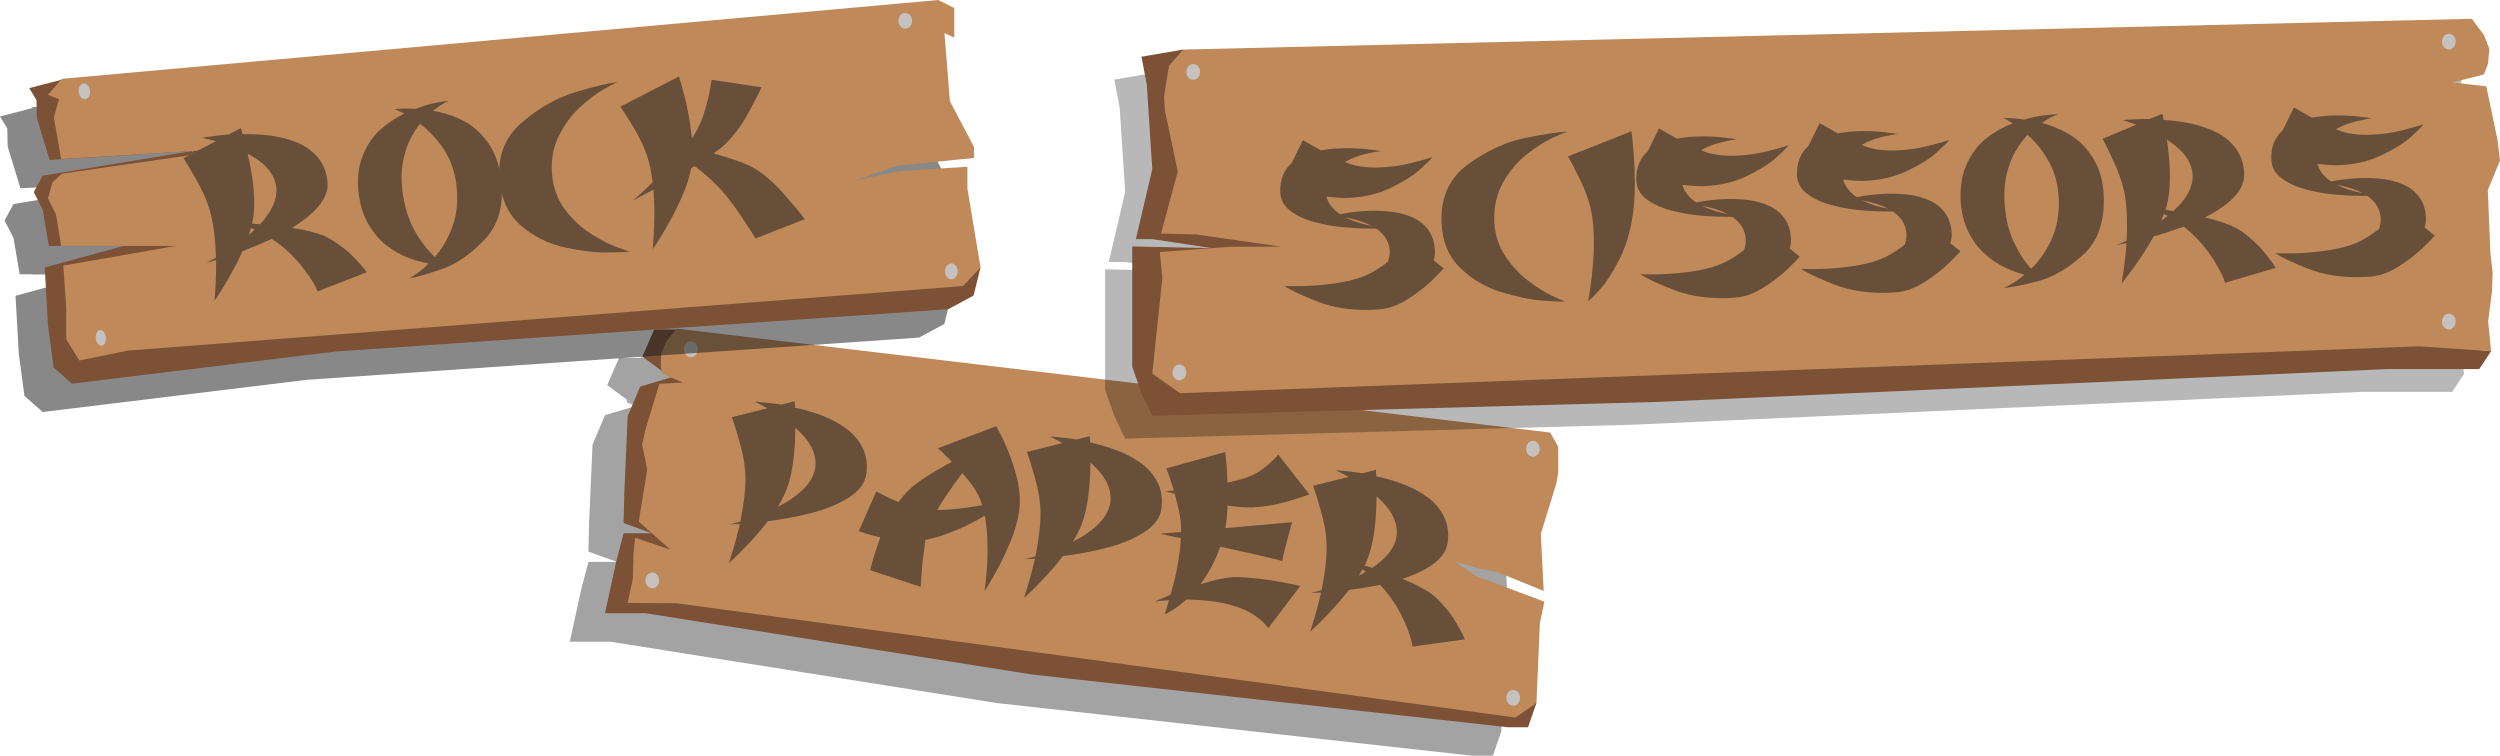 <?xml version="1.0" encoding="UTF-8"?>
<svg id="Calque_1" data-name="Calque 1" xmlns="http://www.w3.org/2000/svg" viewBox="0 0 1749.49 528.91">
  <defs>
    <style>
      .cls-1 {
        opacity: .28;
      }

      .cls-1, .cls-2 {
        fill: #000;
      }

      .cls-1, .cls-2, .cls-3, .cls-4, .cls-5, .cls-6, .cls-7 {
        stroke-width: 0px;
      }

      .cls-3 {
        fill: #c4c1bf;
      }

      .cls-8 {
        opacity: .52;
      }

      .cls-4 {
        fill: #1a1a1a;
      }

      .cls-5 {
        fill: #7c5135;
      }

      .cls-6 {
        fill: #684f3a;
      }

      .cls-7 {
        fill: #bf895a;
      }

      .cls-9 {
        opacity: .36;
      }
    </style>
  </defs>
  <g id="paper">
    <g class="cls-9">
      <polygon class="cls-2" points="444.76 284.14 438.87 281.72 438.49 279.52 444.76 284.14"/>
      <polygon class="cls-2" points="1064.41 358.65 1053.65 393.55 1055.64 433.46 1023.98 420.69 1009.17 417.63 992.83 412.52 1008.15 422.99 1056.15 441.05 1052.98 456.04 1050.67 509.85 1050.58 511.89 1044.7 528.91 1030.75 528.91 697.55 491.98 427.17 449.08 398.75 449.08 406.66 412.79 411.77 393.17 431.55 393.17 411.77 386.02 412.28 364.83 414.65 311.21 423.34 290.53 444.76 284.14 438.49 279.52 424.91 269.53 433.18 250.53 448.35 250.53 448.82 249.93 1060.26 322.66 1065.77 332.61 1065.82 350.72 1064.41 358.65"/>
    </g>
    <polygon class="cls-5" points="1075.2 491.93 1069.32 508.95 1055.36 508.95 722.17 472.01 451.79 429.12 423.37 429.12 431.27 392.83 436.38 373.2 456.17 373.2 436.38 366.05 436.9 344.86 439.26 291.24 447.96 270.56 469.38 264.17 449.52 249.57 457.8 230.56 476.89 230.56 1075.2 491.93"/>
    <polygon class="cls-7" points="1084.88 302.7 473.44 229.97 466.38 238.94 462.81 246.77 462.35 255.29 463.49 261.75 477.96 267.71 461.45 268.56 451.97 299.54 449.36 310.94 452.94 328.64 446.98 365.07 469.11 384.64 444.43 376.3 443.31 387.48 442.89 404.73 439.26 421.92 473.91 422.19 1060.52 502.14 1075.2 491.93 1075.29 489.89 1077.6 436.07 1080.76 421.08 1032.77 403.03 1017.45 392.56 1033.79 397.67 1048.6 400.73 1080.26 413.5 1078.26 373.58 1089.02 338.69 1090.44 330.75 1090.38 312.64 1084.88 302.7"/>
    <g>
      <path class="cls-6" d="M546.78,283.16l9.34-2.36s.12,1.49.21,4.45c6.85,1.5,13.29,3.41,19.33,5.75,6.04,2.33,11.52,5.29,16.45,8.88,4.93,3.58,8.73,8,11.4,13.26,2.67,5.26,3.61,11.26,2.81,18-.77,6.55-4.75,12.14-11.93,16.77-7.18,4.63-15.77,8.25-25.78,10.86-10.01,2.6-20.45,4.59-31.32,5.96-3.78,4.96-7.62,9.54-11.53,13.72-3.91,4.18-7.22,7.59-9.94,10.22-2.72,2.63-4.63,4.44-5.73,5.45.68-2.03,1.75-5.48,3.21-10.35,1.46-4.87,2.95-10.58,4.46-17.14-2.67.13-4.41.21-5.23.23-.81.03-1.45.06-1.89.11.05,0,2.54-.66,7.46-2,1.18-5.86,2.09-11.43,2.71-16.72.86-7.32,1.07-13.64.62-18.96-.48-5.96-1.8-12.74-3.98-20.34-2.18-7.61-3.93-13.28-5.25-17.03l24.78-6.22c-2.31-1.31-4.22-2.33-5.76-3.08-1.53-.75-2.61-1.25-3.21-1.52.63.03,1.79.1,3.47.23,1.68.12,3.75.33,6.23.62,1.84.22,3.41.42,4.72.59,1.31.18,2.76.39,4.35.62ZM556.54,299.29c-.03,3.98-.14,7.7-.32,11.17-.19,3.47-.48,6.9-.88,10.29-1,8.44-2.54,15.46-4.63,21.06-1.31,3.58-3.47,7.9-6.47,12.95,16.17-8.32,24.94-17.61,26.3-27.87,1.1-9.31-3.57-18.51-14-27.61Z"/>
      <path class="cls-6" d="M647.56,377.89c-.32,2.72-.6,4.98-.84,6.8-.24,1.82-.51,3.81-.82,5.99-.38,3.25-.73,7.01-1.04,11.27-.31,4.27-.51,7.18-.59,8.74l-35.35-11.7c.41-1.77,1.22-4.75,2.46-8.93,1.23-4.18,2.79-8.84,4.67-13.98-3.4-.79-6.48-1.62-9.26-2.49-2.77-.87-4.7-1.49-5.79-1.86l12.21-27.84c1.11.62,3.12,1.67,6.04,3.15,2.92,1.48,6.1,2.91,9.52,4.3,2.17-2.94,4.18-5.38,6.03-7.33,5.75-5.81,16.18-12.76,31.3-20.86-2.1-2.21-4.07-4.19-5.9-5.93-1.84-1.74-3.13-2.93-3.89-3.56l40.83-15.39c.69,1.21,1.78,3.23,3.27,6.06,1.48,2.83,3.28,6.85,5.4,12.07,2.11,5.22,3.98,10.94,5.6,17.18,1.62,6.24,2.38,12.08,2.28,17.53-.06,2.16-.15,3.79-.28,4.91-.9,7.61-3.17,15.68-6.8,24.2-3.64,8.52-7.11,15.67-10.42,21.45-3.31,5.78-5.75,9.86-7.31,12.23.1.01.35-1.68.75-5.07.49-4.17.9-8.95,1.21-14.35.32-5.39.35-11.09.1-17.1-.25-6-.87-11.5-1.85-16.48-3.49,2.1-7.41,4.23-11.74,6.39-4.34,2.17-9.08,4.19-14.21,6.07-5.14,1.88-10.33,3.39-15.58,4.54ZM687.32,353.53c-.63-2.14-1.5-4.36-2.61-6.65-1.99-4.41-5.74-9.68-11.26-15.79-7.92,10.42-13.8,19.05-17.66,25.87,8.86-.08,19.37-1.23,31.53-3.43Z"/>
      <path class="cls-6" d="M753.28,307.55l9.34-2.36s.12,1.49.21,4.45c6.85,1.5,13.29,3.41,19.33,5.75,6.04,2.33,11.52,5.29,16.45,8.88,4.93,3.58,8.73,8,11.4,13.26,2.67,5.26,3.61,11.26,2.81,18-.77,6.55-4.75,12.14-11.93,16.77-7.18,4.63-15.77,8.25-25.78,10.86-10.01,2.61-20.45,4.59-31.32,5.96-3.78,4.96-7.62,9.54-11.53,13.72-3.91,4.19-7.22,7.59-9.94,10.22-2.72,2.63-4.63,4.44-5.73,5.44.68-2.03,1.75-5.48,3.21-10.35,1.46-4.87,2.95-10.58,4.46-17.14-2.67.13-4.41.21-5.23.23-.81.03-1.45.06-1.89.11.05,0,2.54-.66,7.46-2,1.18-5.86,2.09-11.43,2.71-16.72.86-7.32,1.07-13.64.62-18.96-.48-5.96-1.8-12.74-3.98-20.35-2.18-7.61-3.93-13.28-5.25-17.03l24.78-6.22c-2.31-1.3-4.22-2.33-5.76-3.08-1.53-.75-2.61-1.25-3.21-1.52.64.03,1.79.1,3.47.23,1.68.12,3.75.33,6.23.62,1.84.22,3.41.42,4.72.59,1.31.18,2.75.39,4.35.62ZM763.04,323.68c-.03,3.98-.14,7.7-.32,11.17-.19,3.47-.48,6.9-.88,10.29-1,8.44-2.54,15.46-4.63,21.06-1.31,3.58-3.47,7.9-6.47,12.95,16.17-8.32,24.94-17.61,26.3-27.87,1.1-9.31-3.57-18.51-14-27.61Z"/>
      <path class="cls-6" d="M857.48,369.57l46.66-4.15c-.45,1.72-1.17,4.42-2.17,8.11-1,3.69-1.98,7.42-2.95,11.19-.96,3.77-1.53,6.43-1.72,7.98.02-.14-2.34-.79-7.07-1.94-4.73-1.15-9.57-2.27-14.5-3.37-4.94-1.1-12.19-2.71-21.78-4.82-3.54,9.96-8.19,18.72-13.95,26.3,10.82-3.39,19.21-5.06,25.15-5,4.18,0,9.37.37,15.58,1.1,5.19.61,9.71,1.26,13.56,1.93,3.85.68,7.17,1.31,9.95,1.91,2.78.6,4.67,1.01,5.68,1.22l-22.37,29.51c-.5-.75-1.57-1.98-3.21-3.7-1.64-1.72-4.2-3.71-7.66-5.99-3.47-2.28-7.6-4.14-12.39-5.59-3.17-1.01-6.14-1.79-8.9-2.34-2.76-.55-5.94-1.03-9.53-1.46-4.03-.48-9.22-.79-15.6-.96-3.41,3.04-6.53,5.44-9.37,7.19-2.84,1.75-4.83,2.88-5.97,3.39.27-.66.74-1.98,1.39-3.97.65-1.99,1.25-4.01,1.79-6.06-2.97.14-5.25.31-6.85.52-1.6.21-2.72.37-3.38.49-.15-.02,3.61-1.64,11.27-4.87,3.17-10.59,5.37-21.15,6.62-31.67.21-1.75.42-4.38.64-7.89-2.78-.57-5.29-1.1-7.52-1.59-2.23-.48-3.88-.84-4.96-1.07-1.08-.23-1.83-.39-2.26-.49l14.97-1.25c-.02-1.48-.14-3.8-.36-6.98-.36-4.02-1.75-10.58-4.17-19.67-1.57-.43-2.85-.78-3.82-1.04s-1.67-.44-2.07-.54c-.41-.1-.71-.18-.89-.25.48.06,2.52-.12,6.11-.53-1.05-3.57-2.08-6.75-3.08-9.55-1-2.8-1.72-4.76-2.18-5.9l41.25-11.43c.21,1.55.49,4.21.83,7.99.34,3.78.58,8.23.71,13.36,2.46-.45,5.42-1.15,8.88-2.12,6.75-1.76,12.45-4.55,17.1-8.38,4.66-3.82,7.85-6.84,9.59-9.04l21.72,27.79c-3.56,1.45-9.25,3.27-17.06,5.47-7.81,2.2-15.66,3.42-23.55,3.67-3.69.06-7.46-.14-11.29-.6-2.38-.28-4.14-.54-5.29-.77-.13,3.58-.41,7.18-.84,10.82-.27,2.28-.51,3.95-.74,5Z"/>
      <path class="cls-6" d="M963.1,333.29c6.85,1.5,13.3,3.42,19.34,5.75,6.04,2.34,11.53,5.3,16.47,8.88,4.93,3.58,8.74,8,11.41,13.26,2.67,5.26,3.61,11.26,2.82,18-1.27,10.72-11.85,19.35-31.75,25.9,11.68,4.77,19.79,9.39,24.32,13.86,5.63,5.63,10.03,11.17,13.2,16.6,3.17,5.44,5.24,9.4,6.23,11.87l-36.66,5.04c-.07-.65-.3-1.85-.68-3.62s-1.24-4.45-2.59-8.05c-1.34-3.6-3.16-7.62-5.43-12.07-3.78-7.13-8.45-13.61-14-19.43-7.75,1.54-15.05,2.75-21.89,3.61-3.55,4.65-7.37,9.17-11.45,13.58-4.09,4.41-7.43,7.88-10.04,10.39-2.61,2.52-4.46,4.28-5.57,5.28.68-2.03,1.75-5.48,3.21-10.35,1.46-4.87,2.95-10.58,4.46-17.14-2.67.13-4.41.21-5.23.23-.82.03-1.45.06-1.89.11.05,0,2.54-.66,7.46-2,1.18-5.86,2.09-11.43,2.71-16.72.86-7.32,1.07-13.64.62-18.96-.48-5.96-1.8-12.74-3.98-20.35-2.18-7.61-3.93-13.28-5.25-17.03l24.78-6.22c-2.31-1.31-4.22-2.33-5.76-3.08-1.54-.75-2.61-1.25-3.21-1.52.63.03,1.79.1,3.48.23,1.68.12,3.76.33,6.23.62,1.84.22,3.42.42,4.72.6,1.31.18,2.76.39,4.35.62l9.35-2.36s.12,1.49.21,4.45ZM955.81,400.06c-1.09-.72-1.89-1.26-2.39-1.61-.31.55-1.17,2-2.58,4.34,2.08-.98,3.74-1.89,4.97-2.73ZM960.25,397.41c10.3-6.9,16.01-14.38,17.11-22.46,1.1-9.31-3.59-18.52-14.07-27.62-.03,3.98-.14,7.7-.32,11.17-.19,3.47-.48,6.9-.88,10.29-1,8.44-2.54,15.46-4.63,21.06-.58,1.6-1.41,3.57-2.47,5.9,2.89.88,4.65,1.43,5.26,1.65Z"/>
    </g>
    <g>
      <ellipse class="cls-3" cx="483.45" cy="244.4" rx="4.81" ry="5.53"/>
      <ellipse class="cls-3" cx="456.47" cy="406.14" rx="4.81" ry="5.53"/>
      <ellipse class="cls-3" cx="1072.72" cy="314.05" rx="4.81" ry="5.53"/>
      <ellipse class="cls-3" cx="1058.94" cy="488.35" rx="4.81" ry="5.53"/>
    </g>
  </g>
  <g id="rock">
    <g class="cls-8">
      <polygon class="cls-4" points="665.75 206.99 660.85 226.69 643.15 236.23 214.21 265.84 29.87 288.31 17.11 277.08 13.15 247.65 10.87 206.99 66.13 191.93 13.79 191.93 9.45 166.52 3.19 154.27 9.45 142.78 114.13 125.52 14.3 131.8 5.36 102.44 5.11 89.93 0 81.5 22.21 75.74 133.79 110.86 665.75 206.99"/>
      <polygon class="cls-4" points="636.13 19.84 22.85 74.99 13.15 86.23 20.81 89.29 17.24 102.06 22.34 131.16 146.94 123.5 22.85 141.37 16.21 147.5 13.15 158.74 18.77 169.97 22.34 191.93 102.51 191.93 23.87 205.71 25.92 235.33 25.92 257.29 35.11 272.1 69.07 265.2 653.49 220.01 665.75 206.99 656.55 151.84 656.55 136.52 609.07 139.59 578.43 145.97 607.53 135.76 661.15 130.4 661.15 122.74 644.3 90.57 640.47 43.08 647.36 46.14 647.36 25.46 636.13 19.84"/>
    </g>
    <polygon class="cls-5" points="686.18 187.15 681.29 206.85 663.59 216.38 234.65 246 50.31 268.47 37.54 257.23 33.59 227.81 31.31 187.15 86.56 172.09 34.22 172.09 29.88 146.68 23.63 134.43 29.88 122.94 134.57 105.68 34.73 111.96 25.8 82.6 25.54 70.09 20.44 61.66 42.64 55.9 154.22 91.02 686.18 187.15"/>
    <polygon class="cls-7" points="656.57 0 43.29 55.15 33.59 66.38 41.25 69.45 37.67 82.21 42.78 111.32 167.37 103.66 43.29 121.53 36.65 127.66 33.59 138.89 39.2 150.13 42.78 172.09 122.95 172.09 44.31 185.87 46.35 215.49 46.35 237.45 55.54 252.26 89.5 245.36 673.93 200.17 686.18 187.15 676.99 132 676.99 116.68 629.5 119.74 598.86 126.13 627.97 115.91 681.59 110.55 681.59 102.89 664.74 70.72 660.91 23.23 667.8 26.3 667.8 5.62 656.57 0"/>
    <g>
      <path class="cls-6" d="M169.83,93.91c7.01-.14,13.73.23,20.15,1.09,6.42.87,12.45,2.47,18.08,4.8,5.63,2.34,10.36,5.75,14.19,10.24,3.82,4.49,6.13,10.11,6.92,16.85,1.26,10.72-7.02,21.58-24.85,32.57,12.47,1.92,21.43,4.53,26.88,7.82,6.78,4.17,12.35,8.53,16.7,13.08,4.35,4.55,7.29,7.92,8.82,10.1l-34.48,13.43c-.22-.61-.72-1.73-1.5-3.36-.78-1.63-2.25-4.04-4.39-7.23-2.15-3.19-4.84-6.68-8.09-10.48-5.33-6.06-11.38-11.27-18.14-15.64-7.18,3.3-14,6.17-20.45,8.6-2.37,5.34-5.03,10.63-7.98,15.87-2.95,5.24-5.4,9.39-7.35,12.44-1.95,3.06-3.35,5.2-4.18,6.43.19-2.14.43-5.74.72-10.82.29-5.07.4-10.97.35-17.7-2.57.74-4.24,1.23-5.03,1.44-.79.22-1.39.4-1.82.55.05,0,2.31-1.23,6.79-3.68-.21-5.97-.63-11.6-1.25-16.89-.86-7.32-2.13-13.51-3.81-18.58-1.85-5.68-4.72-11.97-8.6-18.86-3.88-6.89-6.91-12.01-9.07-15.34l22.65-11.81c-2.54-.73-4.65-1.28-6.32-1.65-1.67-.37-2.83-.61-3.48-.73.62-.12,1.77-.32,3.43-.59,1.66-.27,3.73-.55,6.21-.84,1.84-.22,3.42-.39,4.73-.52,1.31-.13,2.77-.26,4.38-.4l8.54-4.47s.46,1.42,1.24,4.28ZM181.97,156.93c8.42-9.1,12.22-17.71,11.41-25.83-1.1-9.31-7.8-17.17-20.11-23.59.9,3.88,1.66,7.52,2.28,10.94.62,3.42,1.14,6.82,1.54,10.22.99,8.44,1.13,15.63.4,21.56-.2,1.7-.54,3.8-1.03,6.32,3.02.19,4.85.31,5.5.38ZM178.27,160.54c-1.23-.44-2.13-.78-2.7-1.01-.17.61-.67,2.22-1.5,4.82,1.8-1.44,3.2-2.71,4.2-3.81Z"/>
      <path class="cls-6" d="M282.96,79.48c-1.88-.91-3.38-1.6-4.52-2.09-1.14-.48-1.94-.82-2.41-1.01,1.5-.18,3.55-.31,6.15-.39,2.6-.08,5.48-.02,8.65.2,4.65-1.83,8.93-3.15,12.84-3.98,3.91-.83,7.37-1.42,10.37-1.77-.8.34-2.26,1.14-4.4,2.4-2.14,1.26-4.33,2.83-6.56,4.72,7.63,1.31,14.74,3.67,21.33,7.07,6.6,3.4,12.32,8.52,17.18,15.34,4.86,6.83,7.9,15.38,9.11,25.66,2.06,17.46-1.67,31.31-11.18,41.55-9.51,10.24-19.45,17.21-29.8,20.91-10.36,3.7-18.14,5.94-23.36,6.7,1.11-.57,2.9-1.69,5.36-3.36,2.46-1.67,5.21-4.01,8.24-7.02-5.13-.97-10.1-2.39-14.92-4.25-4.82-1.87-9.64-4.65-14.48-8.36-4.84-3.71-9.02-8.56-12.56-14.56-3.54-6-5.86-13.14-6.98-21.41-1.15-9.79-.35-18.41,2.41-25.84,2.76-7.43,6.72-13.57,11.88-18.43,5.16-4.86,11.04-8.88,17.64-12.07ZM293.91,86.67c-2.84,3.48-5.32,7.51-7.46,12.09-2.14,4.58-3.69,9.76-4.66,15.56-.97,5.79-1.05,12.06-.26,18.8,1.47,11.23,4.32,20.62,8.55,28.16,4.23,7.54,8.97,13.73,14.21,18.57,5.37-6.14,9.55-13.44,12.54-21.9,2.99-8.46,3.85-18.01,2.6-28.63-1.28-9.63-4.28-17.98-9-25.05-4.72-7.06-10.22-12.93-16.53-17.6Z"/>
      <path class="cls-6" d="M386.55,124.36c1.21,9.05,4.46,16.89,9.74,23.52,5.28,6.63,11.13,11.94,17.55,15.93,6.42,3.99,11.98,6.89,16.7,8.69,4.71,1.81,8.08,2.98,10.11,3.53-3.49.41-9.19.63-17.11.65-7.91.02-17.36-1.16-28.33-3.56s-20.9-7.22-29.77-14.49c-8.87-7.26-14.09-17.54-15.65-30.83-2.05-17.41,3.01-31.35,15.17-41.83,12.16-10.48,24.77-17.65,37.81-21.53,13.04-3.87,22.83-6.22,29.37-7.04-2.11.89-5.52,2.69-10.24,5.41-4.72,2.72-10.1,6.83-16.14,12.34-6.04,5.51-11.06,12.44-15.07,20.8-4.01,8.36-5.39,17.83-4.14,28.4Z"/>
      <path class="cls-6" d="M499.3,107.32c14.34,4.06,23.93,7.58,28.75,10.55,6.77,4.07,13.54,9.95,20.29,17.63s11.71,13.65,14.87,17.9l-34.48,13.43c-2.08-3.44-5.44-8.64-10.1-15.59-4.65-6.95-9.17-12.9-13.53-17.84-4.88-5.52-11.18-11.22-18.9-17.1-.7.33-1.55.82-2.55,1.48-1.09,5.73-2.97,11.73-5.62,17.99-2.66,6.26-5.61,12.35-8.88,18.27-3.26,5.91-5.91,10.46-7.95,13.62-2.04,3.17-3.52,5.42-4.44,6.75.38-3.48.72-9.11,1.04-16.86.31-7.75.15-16.04-.5-24.87-5.05,2.66-8.45,4.46-10.21,5.41-1.76.94-3.15,1.67-4.17,2.19,1.03-.86,2.89-2.49,5.58-4.9,2.69-2.41,5.42-5,8.19-7.79-.89-7.52-2.22-13.8-3.99-18.85-1.98-5.91-4.98-12.25-9.02-19-4.04-6.75-7.21-11.79-9.52-15.1l41.02-21.13c1.02,3.22,2.44,8.4,4.26,15.54,1.82,7.14,3.24,14.97,4.24,23.51l.51,4.29c.2-.37.52-.88.96-1.55.44-.67.84-1.29,1.22-1.88,2.59-4.29,4.75-9.17,6.46-14.66,1.71-5.49,2.95-10.25,3.7-14.3.75-4.04,1.22-6.92,1.42-8.61l34.91,5.25c-1.86,4.25-5,10.39-9.41,18.4-4.42,8.02-9.46,14.87-15.13,20.55-2.1,2.21-5.11,4.63-9.03,7.26Z"/>
    </g>
    <g id="clou">
      <ellipse class="cls-3" cx="665.75" cy="189.89" rx="4.45" ry="5.53"/>
      <ellipse class="cls-3" cx="633.51" cy="14.55" rx="4.81" ry="5.53"/>
      <ellipse class="cls-3" cx="70.53" cy="236.44" rx="3.53" ry="5.53" transform="translate(-27.17 9.87) rotate(-6.72)"/>
      <ellipse class="cls-3" cx="59" cy="63.85" rx="4" ry="5.53" transform="translate(-7.06 7.34) rotate(-6.72)"/>
    </g>
  </g>
  <g id="scissors">
    <polygon class="cls-1" points="1723.77 193.11 1725.36 206.78 1724.87 220.24 1722.23 240.85 1724.26 261.74 1715.99 274.25 1652.16 274.25 1142.03 297.23 787.38 306.93 779.84 291.18 773.35 272.72 773.35 188.46 828.95 189.66 787.38 183.36 775.9 183.36 787.38 134.33 783.56 75.53 779.84 55.69 808.97 50.69 1710.79 29.14 1719.35 40.6 1723.06 50.32 1722.12 60.52 1719.25 68.11 1697.12 73.68 1720.94 76.45 1728.87 114.42 1730.5 128.29 1721.98 149.03 1723.77 193.11"/>
    <polygon class="cls-5" points="1743.25 245.74 1734.97 258.25 1671.14 258.25 1161.01 281.22 806.36 290.93 798.82 275.17 792.33 256.71 792.33 172.46 847.93 173.66 806.36 167.35 794.89 167.35 806.36 118.33 802.55 59.53 798.82 39.68 827.95 34.69 955.99 162.81 1743.25 245.74"/>
    <polygon class="cls-7" points="827.95 34.69 1729.77 13.14 1738.33 24.59 1742.05 34.32 1741.1 44.52 1738.24 52.11 1716.1 57.67 1739.92 60.45 1747.85 98.42 1749.49 112.29 1740.96 133.02 1742.75 177.11 1744.34 190.78 1743.85 204.23 1741.21 224.85 1743.25 245.74 1692.87 242.36 825.76 275.17 806.36 261.43 813.4 194.55 811.63 176.33 861.63 172.65 896.77 172.63 837.08 164.09 812.5 163.45 824.2 119.94 815.15 77.17 814.59 67.55 818.08 45.96 827.95 34.69"/>
    <g>
      <path class="cls-6" d="M941.2,113.29c.25.09.46.18.63.27.17.09.46.23.86.41,6.04,2.44,13.43,3.51,22.16,3.23,7.95-.26,15.46-1.28,22.51-3.05,7.05-1.77,12.12-3.22,15.21-4.35-1.59,2.01-4.68,5.07-9.26,9.16-4.58,4.1-11.34,8.29-20.29,12.58-8.95,4.29-19.13,6.62-30.55,7-3.86.03-8.63-.3-14.32-1,1.33,4.77,4.52,8.89,9.57,12.37,6.7-1.34,13.59-2.13,20.66-2.37,5.86-.19,11.35.07,16.48.77,5.13.71,9.88,2.08,14.24,4.1,4.37,2.03,7.92,4.98,10.66,8.87,2.74,3.89,4.21,8.75,4.4,14.6.07,2.15-.25,4.2-.97,6.18l7.08,5.76c-1.69,1.97-4.65,4.98-8.86,9.03-4.21,4.06-9.62,8.2-16.22,12.43-6.6,4.23-13.09,6.62-19.48,7.18-1.27.14-3.17.25-5.71.33-14.4.48-27.1-1.45-38.11-5.77-11.01-4.32-18.74-7.95-23.19-10.9.98.07,3.12.11,6.42.12,3.3.01,5.87-.01,7.73-.07,8.64-.29,17.06-1.11,25.27-2.48,8.21-1.37,15.22-3.56,21.03-6.58,3.6-1.87,7.62-4.49,12.05-7.86.95-2.32,1.38-4.75,1.3-7.28-.21-6.38-3.34-11.71-9.4-16-7.13.04-14.18-.22-21.13-.77-6.96-.55-13.97-1.73-21.04-3.52-7.07-1.79-12.96-4.43-17.67-7.92-4.71-3.48-7.15-7.93-7.33-13.35-.15-4.44.48-8.36,1.88-11.75,1.4-3.39,3.41-6.21,6.02-8.44l7.97-16.17c-.2,0,3.99,2.41,12.55,7.21,4.37-.83,9.02-1.32,13.95-1.49,6.15-.2,11.8-.03,16.95.5,5.15.54,8.83,1.02,11.04,1.43-2.34.22-5.92.9-10.74,2.04-4.82,1.14-9.61,2.98-14.36,5.53ZM941.53,152.12c5.22,2.66,11.34,4.63,18.37,5.92-4.62-2.44-10.75-4.41-18.37-5.92Z"/>
      <path class="cls-6" d="M1045.68,154.98c.45,9.12,3.02,17.21,7.73,24.26,4.7,7.05,10.08,12.83,16.14,17.35,6.06,4.52,11.36,7.87,15.91,10.06,4.54,2.19,7.8,3.65,9.78,4.37-3.51.12-9.21-.15-17.1-.79-7.89-.64-17.2-2.62-27.93-5.93-10.73-3.31-20.22-8.96-28.44-16.94-8.23-7.98-12.56-18.66-13-32.03-.58-17.52,5.63-30.99,18.64-40.41,13-9.42,26.16-15.51,39.48-18.27,13.32-2.76,23.27-4.27,29.86-4.54-2.18.71-5.73,2.22-10.66,4.53-4.93,2.31-10.64,5.96-17.12,10.93-6.48,4.98-12.07,11.46-16.76,19.46-4.69,8-6.87,17.31-6.51,27.95Z"/>
      <path class="cls-6" d="M1112.92,145c-1.47-6.06-3.93-12.62-7.39-19.69-3.46-7.07-6.2-12.35-8.22-15.85l44.41-17.66c.13.92.35,2.91.67,5.95.32,3.04.62,6.49.89,10.34.27,3.85.47,7.7.6,11.56.4,12.1.02,22.03-1.14,29.79-1.7,12.27-4.86,22.94-9.5,32.01-4.64,9.07-8.96,15.86-12.96,20.36-4,4.51-6.96,7.5-8.86,8.98.33-1.77.83-4.85,1.49-9.25.66-4.39,1.28-10.05,1.86-16.95.58-6.91.76-13.73.53-20.46-.25-7.56-1.05-13.94-2.39-19.12Z"/>
      <path class="cls-6" d="M1190.38,105.06c.25.09.46.18.63.27.17.09.46.23.86.41,6.04,2.44,13.43,3.51,22.16,3.23,7.95-.26,15.46-1.28,22.51-3.05,7.05-1.77,12.12-3.22,15.21-4.35-1.59,2.01-4.68,5.07-9.26,9.16-4.58,4.1-11.34,8.29-20.29,12.58-8.95,4.29-19.13,6.62-30.55,7-3.86.03-8.63-.3-14.32-1,1.33,4.77,4.52,8.89,9.57,12.37,6.7-1.34,13.58-2.13,20.66-2.37,5.86-.19,11.35.07,16.48.77,5.13.71,9.88,2.08,14.24,4.1,4.37,2.03,7.92,4.98,10.66,8.87,2.74,3.89,4.21,8.75,4.4,14.6.07,2.15-.25,4.2-.97,6.18l7.08,5.76c-1.69,1.97-4.65,4.98-8.86,9.03-4.21,4.05-9.62,8.2-16.22,12.43-6.6,4.23-13.09,6.62-19.48,7.18-1.27.14-3.17.25-5.7.33-14.4.48-27.1-1.45-38.12-5.77-11.01-4.32-18.74-7.95-23.19-10.9.98.07,3.12.11,6.42.12,3.3.01,5.87-.01,7.73-.07,8.64-.29,17.06-1.11,25.27-2.48,8.21-1.37,15.22-3.56,21.04-6.58,3.6-1.87,7.62-4.49,12.05-7.86.95-2.32,1.38-4.75,1.3-7.28-.21-6.38-3.34-11.71-9.4-16-7.13.04-14.18-.22-21.13-.77-6.96-.55-13.97-1.72-21.04-3.52-7.07-1.79-12.96-4.43-17.67-7.92-4.71-3.48-7.15-7.94-7.33-13.35-.15-4.44.48-8.36,1.88-11.75,1.4-3.39,3.41-6.21,6.02-8.44l7.97-16.17c-.2,0,3.99,2.41,12.55,7.21,4.37-.83,9.02-1.32,13.95-1.49,6.15-.2,11.8-.03,16.95.5,5.15.54,8.83,1.02,11.04,1.43-2.34.22-5.92.9-10.74,2.04-4.82,1.14-9.61,2.98-14.36,5.53ZM1190.71,143.89c5.22,2.66,11.34,4.63,18.37,5.92-4.62-2.44-10.75-4.41-18.37-5.92Z"/>
      <path class="cls-6" d="M1302.82,101.35c.25.09.46.18.63.27.17.09.46.23.86.41,6.04,2.44,13.43,3.51,22.16,3.23,7.95-.26,15.46-1.28,22.51-3.05,7.05-1.77,12.12-3.22,15.21-4.35-1.59,2.01-4.68,5.07-9.26,9.16-4.58,4.1-11.34,8.29-20.29,12.57-8.95,4.29-19.13,6.62-30.55,7-3.86.03-8.63-.3-14.32-1,1.33,4.77,4.52,8.89,9.57,12.37,6.7-1.34,13.59-2.13,20.66-2.37,5.86-.19,11.35.07,16.48.77,5.13.71,9.88,2.08,14.24,4.1,4.37,2.03,7.92,4.98,10.66,8.87,2.74,3.89,4.21,8.75,4.4,14.6.07,2.15-.25,4.2-.97,6.18l7.08,5.76c-1.69,1.97-4.65,4.98-8.86,9.03s-9.62,8.2-16.22,12.43c-6.6,4.23-13.09,6.62-19.48,7.18-1.27.14-3.17.25-5.71.33-14.4.48-27.1-1.45-38.11-5.77-11.01-4.32-18.74-7.95-23.19-10.9.98.07,3.12.11,6.42.12,3.3.01,5.87-.01,7.73-.07,8.64-.29,17.06-1.11,25.27-2.48,8.21-1.37,15.22-3.56,21.03-6.58,3.6-1.87,7.62-4.49,12.05-7.86.95-2.32,1.38-4.75,1.3-7.28-.21-6.38-3.34-11.71-9.4-16-7.13.04-14.18-.22-21.13-.77-6.96-.55-13.97-1.73-21.04-3.52-7.07-1.79-12.96-4.43-17.67-7.92-4.71-3.48-7.15-7.94-7.33-13.35-.15-4.44.48-8.36,1.88-11.75,1.4-3.39,3.41-6.21,6.02-8.44l7.97-16.17c-.2,0,3.99,2.41,12.55,7.21,4.37-.83,9.02-1.32,13.95-1.49,6.15-.2,11.8-.03,16.95.5,5.15.54,8.83,1.02,11.04,1.43-2.34.22-5.92.9-10.74,2.04-4.82,1.14-9.61,2.98-14.36,5.53ZM1303.15,140.18c5.22,2.66,11.34,4.63,18.37,5.92-4.62-2.44-10.75-4.41-18.37-5.92Z"/>
      <path class="cls-6" d="M1408.58,86.28c-1.79-1.06-3.24-1.88-4.33-2.46-1.09-.57-1.86-.98-2.31-1.21,1.51-.05,3.56,0,6.16.13,2.59.13,5.46.44,8.61.93,4.79-1.43,9.17-2.39,13.13-2.89,3.96-.5,7.46-.8,10.49-.9-.82.27-2.35.95-4.59,2.02-2.24,1.08-4.55,2.46-6.93,4.15,7.49,1.95,14.38,4.9,20.66,8.84,6.29,3.95,11.56,9.52,15.83,16.74,4.27,7.21,6.58,15.99,6.92,26.34.58,17.57-4.3,31.06-14.64,40.46-10.34,9.4-20.83,15.52-31.46,18.33-10.63,2.82-18.58,4.39-23.84,4.71,1.16-.48,3.03-1.44,5.62-2.9,2.59-1.45,5.52-3.55,8.81-6.3-5.03-1.4-9.87-3.23-14.51-5.49-4.64-2.27-9.22-5.45-13.73-9.55-4.51-4.1-8.27-9.29-11.29-15.57-3.02-6.28-4.74-13.58-5.16-21.92-.33-9.86,1.2-18.37,4.58-25.54,3.38-7.17,7.84-12.96,13.39-17.37,5.54-4.41,11.74-7.92,18.59-10.54ZM1418.89,94.37c-3.12,3.23-5.94,7.04-8.45,11.42-2.52,4.38-4.5,9.42-5.95,15.11-1.45,5.69-2.06,11.93-1.84,18.71.52,11.32,2.57,20.91,6.15,28.78,3.58,7.87,7.78,14.44,12.6,19.7,5.87-5.66,10.65-12.59,14.34-20.77,3.69-8.18,5.35-17.62,5-28.31-.47-9.71-2.75-18.28-6.86-25.72-4.1-7.44-9.1-13.74-14.99-18.93Z"/>
      <path class="cls-6" d="M1514.1,83.9c7,.45,13.66,1.38,19.99,2.78s12.2,3.51,17.61,6.31c5.42,2.8,9.84,6.6,13.27,11.4,3.43,4.8,5.26,10.59,5.48,17.37.36,10.79-8.81,20.91-27.5,30.37,12.26,2.97,20.97,6.32,26.13,10.06,6.41,4.72,11.59,9.54,15.54,14.44,3.95,4.9,6.59,8.5,7.94,10.8l-35.49,10.48c-.17-.63-.57-1.79-1.21-3.48s-1.9-4.21-3.77-7.57c-1.87-3.36-4.26-7.06-7.18-11.12-4.81-6.48-10.39-12.19-16.76-17.11-7.43,2.69-14.47,4.97-21.1,6.85-2.81,5.13-5.91,10.17-9.28,15.15-3.38,4.97-6.17,8.9-8.37,11.78-2.2,2.88-3.77,4.9-4.71,6.06.37-2.11.91-5.68,1.62-10.72.71-5.03,1.33-10.9,1.84-17.61-2.62.53-4.33.86-5.13,1.01-.8.15-1.42.28-1.86.39.05,0,2.41-1.03,7.08-3.09.29-5.97.35-11.61.17-16.93-.24-7.37-.99-13.65-2.23-18.83-1.36-5.82-3.69-12.32-6.98-19.52-3.29-7.19-5.87-12.54-7.75-16.05l23.56-9.86c-2.47-.94-4.53-1.67-6.15-2.18-1.63-.51-2.77-.85-3.4-1.02.63-.07,1.79-.17,3.47-.3,1.68-.13,3.77-.23,6.25-.32,1.85-.06,3.44-.1,4.76-.12,1.32-.02,2.78-.03,4.4-.04l8.89-3.74s.34,1.45.88,4.37ZM1516.9,151c-1.19-.55-2.06-.96-2.61-1.23-.23.59-.86,2.15-1.9,4.68,1.91-1.28,3.41-2.43,4.5-3.45ZM1520.9,147.72c9.15-8.36,13.67-16.62,13.54-24.78-.31-9.37-6.33-17.77-18.05-25.2.57,3.94,1.02,7.64,1.36,11.09.33,3.46.56,6.9.67,10.31.28,8.49-.19,15.67-1.41,21.52-.34,1.67-.85,3.74-1.55,6.21,3,.44,4.81.72,5.45.85Z"/>
      <path class="cls-6" d="M1634.72,90.39c.25.09.46.18.63.27.17.09.46.23.86.41,6.04,2.44,13.43,3.51,22.16,3.23,7.95-.26,15.46-1.28,22.51-3.05,7.05-1.77,12.12-3.22,15.21-4.35-1.59,2.01-4.68,5.07-9.26,9.16s-11.34,8.29-20.29,12.57c-8.95,4.29-19.13,6.62-30.55,7-3.86.03-8.63-.3-14.32-1,1.33,4.77,4.52,8.89,9.57,12.37,6.7-1.34,13.58-2.13,20.66-2.37,5.86-.19,11.35.06,16.48.77,5.13.71,9.88,2.08,14.24,4.1,4.37,2.03,7.92,4.98,10.66,8.87,2.74,3.89,4.21,8.75,4.4,14.6.07,2.15-.25,4.21-.97,6.18l7.08,5.76c-1.69,1.97-4.65,4.98-8.86,9.03-4.21,4.06-9.62,8.2-16.22,12.43-6.6,4.23-13.09,6.62-19.48,7.18-1.27.14-3.17.25-5.71.33-14.4.48-27.1-1.45-38.11-5.77-11.01-4.32-18.74-7.95-23.19-10.9.98.07,3.12.11,6.42.12,3.3.01,5.87-.01,7.73-.07,8.64-.29,17.06-1.11,25.27-2.48,8.21-1.37,15.22-3.56,21.04-6.58,3.6-1.87,7.62-4.49,12.05-7.86.95-2.32,1.38-4.75,1.3-7.28-.21-6.38-3.34-11.71-9.4-16-7.13.04-14.18-.22-21.13-.77-6.96-.55-13.97-1.72-21.04-3.52-7.07-1.79-12.96-4.43-17.67-7.92-4.71-3.48-7.15-7.93-7.33-13.35-.15-4.44.48-8.36,1.88-11.75,1.4-3.39,3.41-6.21,6.02-8.44l7.97-16.17c-.2,0,3.99,2.41,12.55,7.21,4.37-.83,9.02-1.32,13.95-1.49,6.15-.2,11.8-.03,16.94.5,5.15.54,8.83,1.02,11.04,1.43-2.34.22-5.92.9-10.74,2.04-4.82,1.14-9.61,2.98-14.36,5.53ZM1635.05,129.22c5.22,2.66,11.34,4.63,18.37,5.92-4.62-2.44-10.75-4.41-18.37-5.92Z"/>
    </g>
    <g id="clou-2" data-name="clou">
      <ellipse class="cls-3" cx="825.32" cy="260.61" rx="4.81" ry="5.53"/>
      <ellipse class="cls-3" cx="835.02" cy="50.37" rx="4.81" ry="5.53"/>
      <ellipse class="cls-3" cx="1713.7" cy="29.14" rx="4.81" ry="5.53"/>
      <ellipse class="cls-3" cx="1713.7" cy="225.03" rx="4.81" ry="5.53"/>
    </g>
  </g>
</svg>